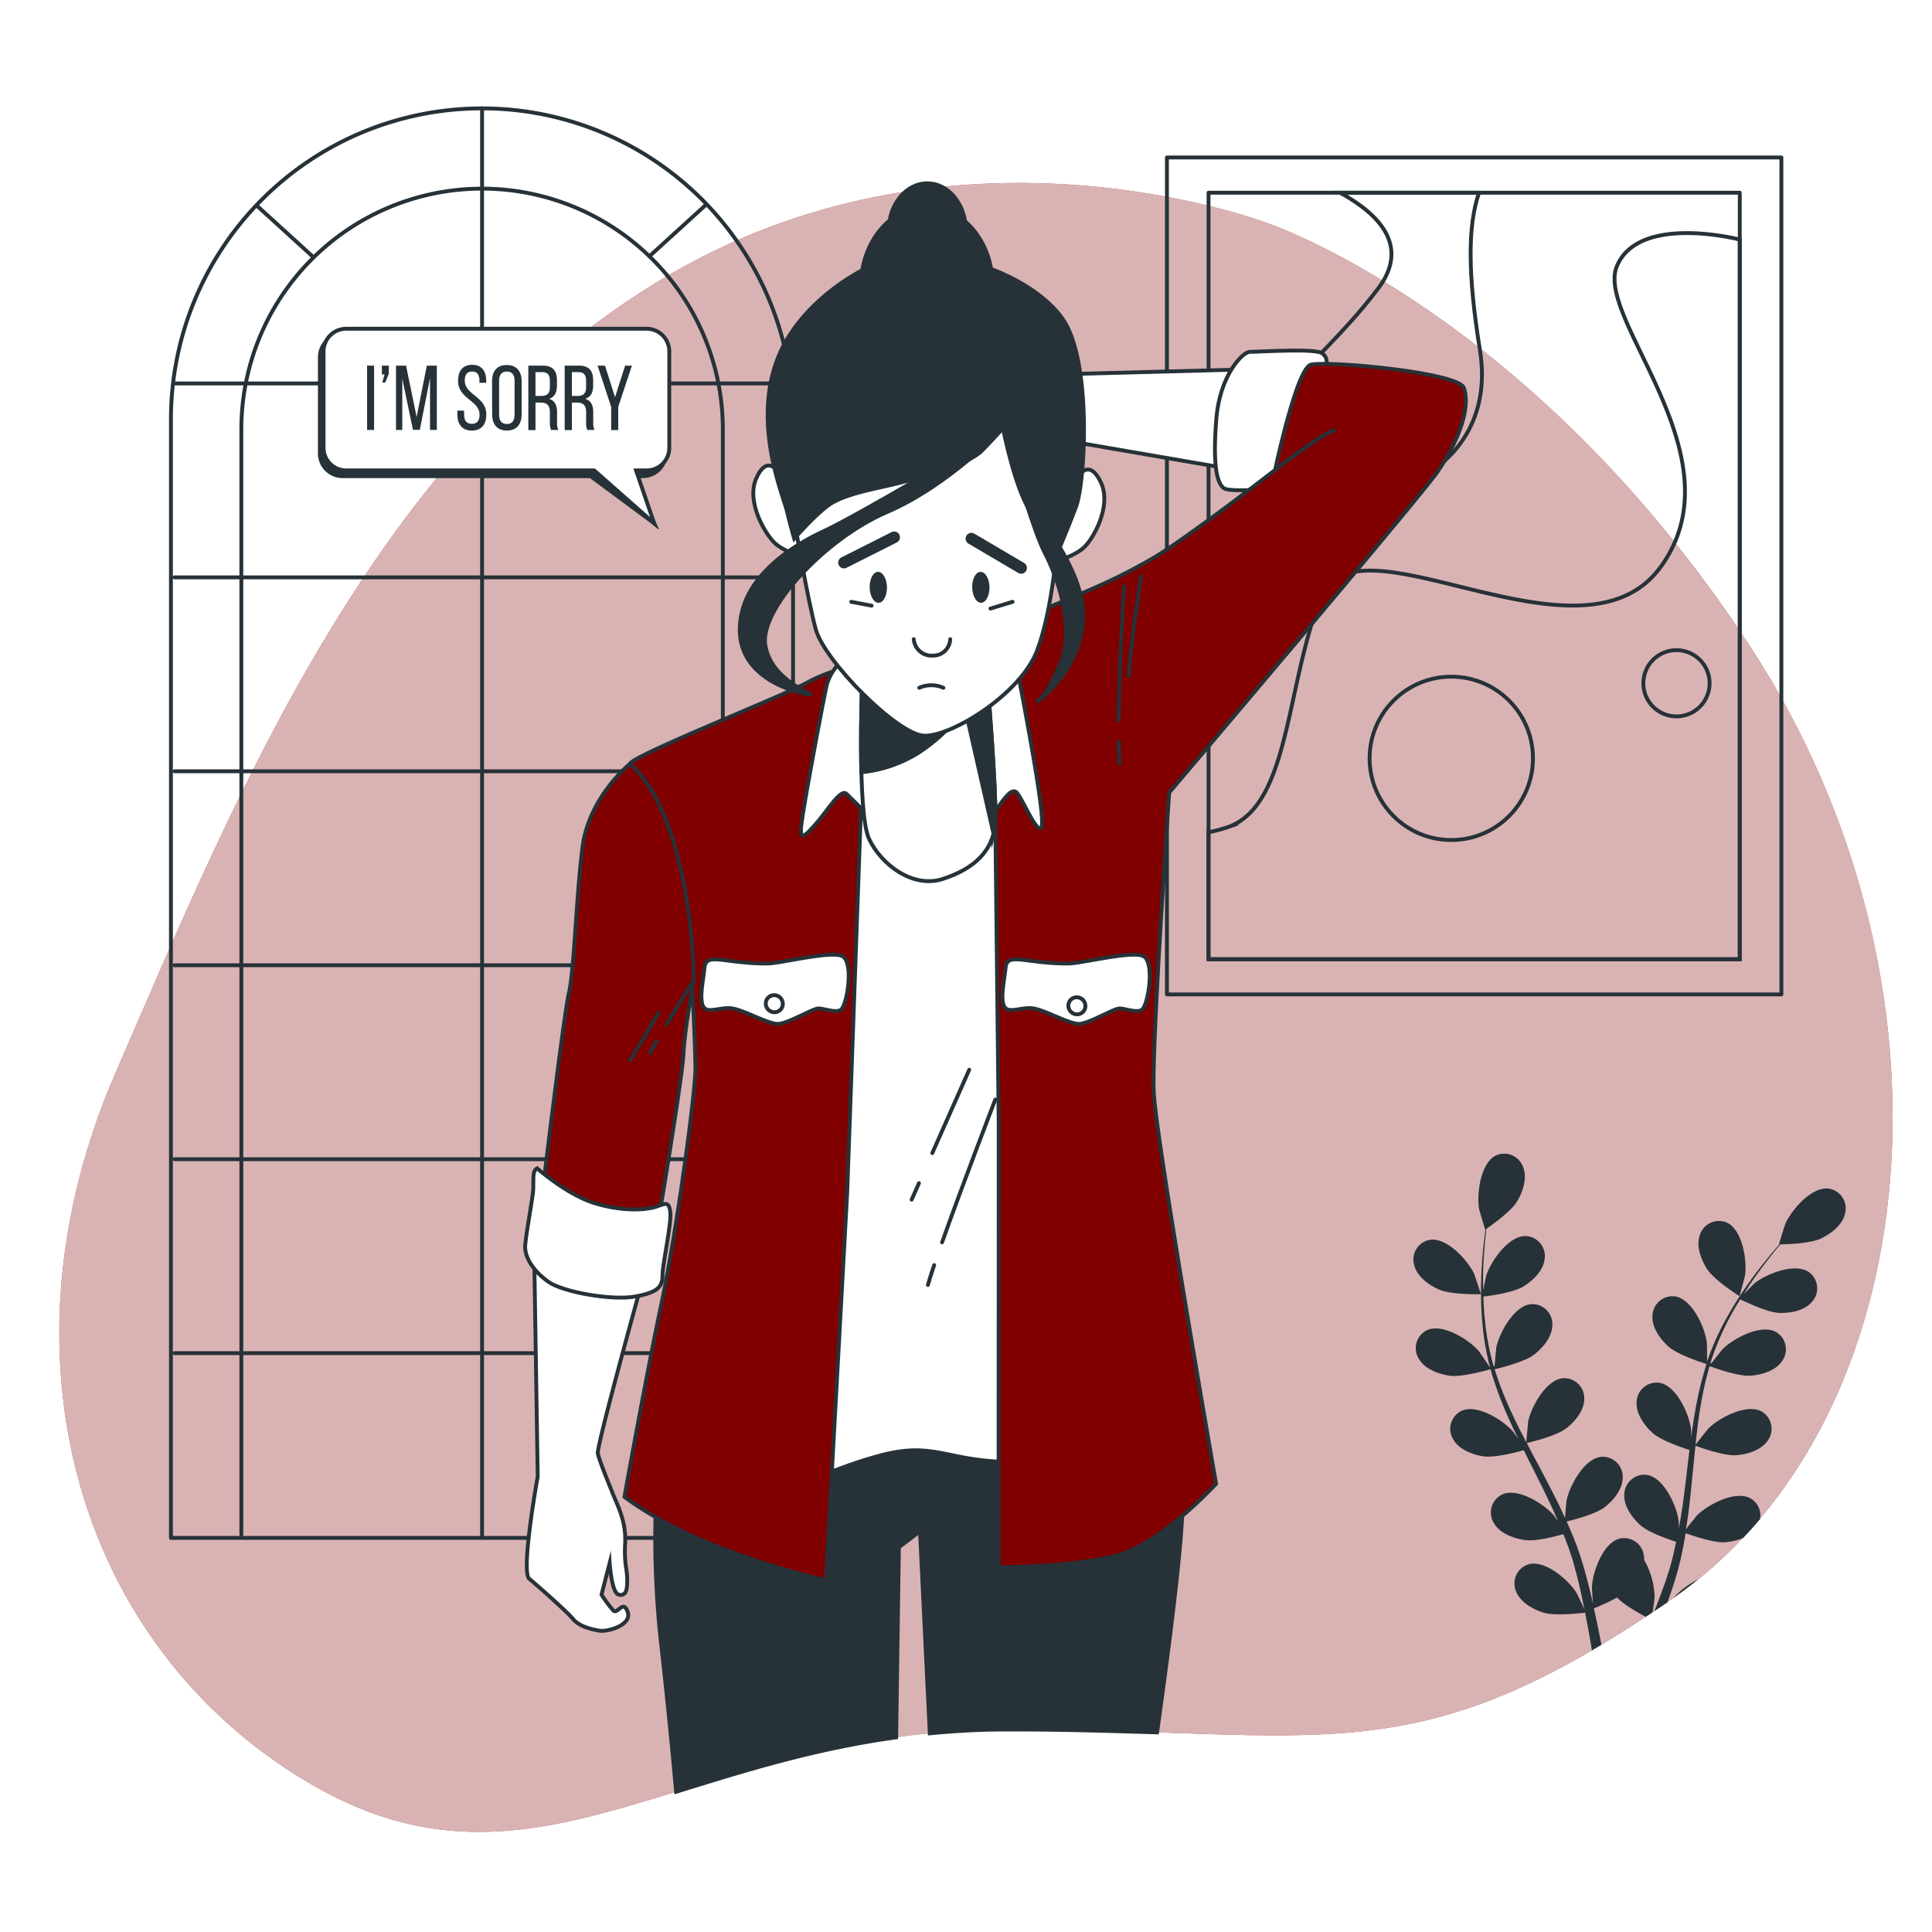<svg class="animated" id="freepik_stories-feeling-sorry" xmlns="http://www.w3.org/2000/svg" viewBox="0 0 500 500" version="1.1" xmlns:xlink="http://www.w3.org/1999/xlink" xmlns:svgjs="http://svgjs.com/svgjs"><style>svg#freepik_stories-feeling-sorry:not(.animated) .animable {opacity: 0;}svg#freepik_stories-feeling-sorry.animated #freepik--background-simple--inject-206 {animation: 1s 1 forwards cubic-bezier(.36,-0.01,.5,1.38) zoomIn;animation-delay: 0s;}svg#freepik_stories-feeling-sorry.animated #freepik--Window--inject-206 {animation: 1s 1 forwards cubic-bezier(.36,-0.01,.5,1.38) slideDown;animation-delay: 0s;}svg#freepik_stories-feeling-sorry.animated #freepik--Picture--inject-206 {animation: 1s 1 forwards cubic-bezier(.36,-0.01,.5,1.38) slideLeft;animation-delay: 0s;}svg#freepik_stories-feeling-sorry.animated #freepik--Plants--inject-206 {animation: 1s 1 forwards cubic-bezier(.36,-0.01,.5,1.38) slideUp,1.5s Infinite  linear wind;animation-delay: 0s,1s;}svg#freepik_stories-feeling-sorry.animated #freepik--Character--inject-206 {animation: 1s 1 forwards cubic-bezier(.36,-0.01,.5,1.38) zoomOut;animation-delay: 0s;}svg#freepik_stories-feeling-sorry.animated #freepik--bubble-speech--inject-206 {animation: 1s 1 forwards cubic-bezier(.36,-0.01,.5,1.38) lightSpeedRight;animation-delay: 0s;}            @keyframes zoomIn {                0% {                    opacity: 0;                    transform: scale(0.5);                }                100% {                    opacity: 1;                    transform: scale(1);                }            }                    @keyframes slideDown {                0% {                    opacity: 0;                    transform: translateY(-30px);                }                100% {                    opacity: 1;                    transform: translateY(0);                }            }                    @keyframes slideLeft {                0% {                    opacity: 0;                    transform: translateX(-30px);                }                100% {                    opacity: 1;                    transform: translateX(0);                }            }                    @keyframes slideUp {                0% {                    opacity: 0;                    transform: translateY(30px);                }                100% {                    opacity: 1;                    transform: inherit;                }            }                    @keyframes wind {                0% {                    transform: rotate( 0deg );                }                25% {                    transform: rotate( 1deg );                }                75% {                    transform: rotate( -1deg );                }            }                    @keyframes zoomOut {                0% {                    opacity: 0;                    transform: scale(1.5);                }                100% {                    opacity: 1;                    transform: scale(1);                }            }                    @keyframes lightSpeedRight {              from {                transform: translate3d(50%, 0, 0) skewX(-20deg);                opacity: 0;              }              60% {                transform: skewX(10deg);                opacity: 1;              }              80% {                transform: skewX(-2deg);              }              to {                opacity: 1;                transform: translate3d(0, 0, 0);              }            }        </style><g id="freepik--background-simple--inject-206" style="transform-origin: 252.579px 260.721px 0px;" class="animable"><path d="M328.83,58.06S249.49,26.89,173.61,70.88,61.28,205.38,29.83,277.82,19.63,425.43,79.41,461.1s98.47-13.38,181-13.52,105.06,12.73,172.29-33.76,76.55-160.45,20.22-246.54S328.83,58.06,328.83,58.06Z" style="fill: rgb(128, 0, 0); transform-origin: 252.579px 260.721px 0px;" id="el69foka10ohc" class="animable"></path><g id="elttw1cif4qua"><path d="M328.83,58.06S249.49,26.89,173.61,70.88,61.28,205.38,29.83,277.82,19.63,425.43,79.41,461.1s98.47-13.38,181-13.52,105.06,12.73,172.29-33.76,76.55-160.45,20.22-246.54S328.83,58.06,328.83,58.06Z" style="fill: rgb(255, 255, 255); opacity: 0.7; transform-origin: 252.579px 260.721px 0px;" class="animable"></path></g></g><g id="freepik--Window--inject-206" style="transform-origin: 124.74px 213.025px 0px;" class="animable"><path d="M124.76,28.05h0a80.48,80.48,0,0,1,80.48,80.48V398a0,0,0,0,1,0,0h-161a0,0,0,0,1,0,0V108.53a80.48,80.48,0,0,1,80.48-80.48Z" style="fill: none; stroke: rgb(38, 50, 56); stroke-linecap: round; stroke-linejoin: round; transform-origin: 124.74px 213.025px 0px;" id="elku17eulegx9" class="animable"></path><path d="M62.46,397.13v-286a62.31,62.31,0,0,1,62.3-62.31h0a62.31,62.31,0,0,1,62.31,62.31v286" style="fill: none; stroke: rgb(38, 50, 56); stroke-linecap: round; stroke-linejoin: round; transform-origin: 124.765px 222.975px 0px;" id="elsqu9u5veq7i" class="animable"></path><line x1="124.76" y1="28.05" x2="124.76" y2="397.57" style="fill: none; stroke: rgb(38, 50, 56); stroke-linecap: round; stroke-linejoin: round; transform-origin: 124.76px 212.81px 0px;" id="elvd4zhcdai6" class="animable"></line><line x1="45.15" y1="99.23" x2="204.16" y2="99.23" style="fill: none; stroke: rgb(38, 50, 56); stroke-linecap: round; stroke-linejoin: round; transform-origin: 124.655px 99.23px 0px;" id="el5zd9hx8wmme" class="animable"></line><line x1="45.15" y1="149.42" x2="204.16" y2="149.42" style="fill: none; stroke: rgb(38, 50, 56); stroke-linecap: round; stroke-linejoin: round; transform-origin: 124.655px 149.42px 0px;" id="elcg1ih0n8s4" class="animable"></line><line x1="45.15" y1="199.61" x2="204.16" y2="199.61" style="fill: none; stroke: rgb(38, 50, 56); stroke-linecap: round; stroke-linejoin: round; transform-origin: 124.655px 199.61px 0px;" id="elmjb72ijca5n" class="animable"></line><line x1="45.15" y1="249.81" x2="204.16" y2="249.81" style="fill: none; stroke: rgb(38, 50, 56); stroke-linecap: round; stroke-linejoin: round; transform-origin: 124.655px 249.81px 0px;" id="el96c7bp218xh" class="animable"></line><line x1="45.15" y1="300" x2="204.16" y2="300" style="fill: none; stroke: rgb(38, 50, 56); stroke-linecap: round; stroke-linejoin: round; transform-origin: 124.655px 300px 0px;" id="elcp1nj9xcwxa" class="animable"></line><line x1="45.15" y1="350.19" x2="204.16" y2="350.19" style="fill: none; stroke: rgb(38, 50, 56); stroke-linecap: round; stroke-linejoin: round; transform-origin: 124.655px 350.19px 0px;" id="el5nnxip5yp8s" class="animable"></line><line x1="66.41" y1="53.17" x2="80.83" y2="66.3" style="fill: none; stroke: rgb(38, 50, 56); stroke-linecap: round; stroke-linejoin: round; transform-origin: 73.62px 59.735px 0px;" id="el8z3w39e55j2" class="animable"></line><line x1="182.51" y1="53.17" x2="168.09" y2="66.3" style="fill: none; stroke: rgb(38, 50, 56); stroke-linecap: round; stroke-linejoin: round; transform-origin: 175.3px 59.735px 0px;" id="el08e6r8l1efne" class="animable"></line></g><g id="freepik--Picture--inject-206" style="transform-origin: 381.51px 149.05px 0px;" class="animable"><rect x="302" y="40.75" width="159.02" height="216.6" style="fill: none; stroke: rgb(38, 50, 56); stroke-linecap: round; stroke-linejoin: round; transform-origin: 381.51px 149.05px 0px;" id="elsc317a6sgi" class="animable"></rect><rect x="312.77" y="49.87" width="137.48" height="198.35" style="fill: none; stroke: rgb(38, 50, 56); stroke-linecap: round; stroke-linejoin: round; transform-origin: 381.51px 149.045px 0px;" id="elc5akk2cv2lk" class="animable"></rect><path d="M450.25,62c-2.25-.56-26.36-6.17-31.81,6.9-5.71,13.71,32,49.13,11.43,77.7s-78.85-14.85-88,8-8,53.7-24,59.42a34.22,34.22,0,0,1-5.12,1.36v32.9H450.25Z" style="fill: none; stroke: rgb(38, 50, 56); stroke-miterlimit: 10; transform-origin: 381.5px 154.304px 0px;" id="elwvtyudsfi6b" class="animable"></path><path d="M346.81,49.87c10.35,5.7,18,13.93,9.93,24.69-17.14,22.86-42.28,36.57-26.28,49.14S388.73,126,383,90.56c-3.16-19.59-3.17-32.18-.23-40.69Z" style="fill: none; stroke: rgb(38, 50, 56); stroke-miterlimit: 10; transform-origin: 354.439px 89.355px 0px;" id="eluxjegikq6pp" class="animable"></path><g id="elywrbh3bw9km"><circle cx="375.59" cy="196.26" r="21.14" style="fill: none; stroke: rgb(38, 50, 56); stroke-miterlimit: 10; transform-origin: 375.59px 196.26px 0px; transform: rotate(-22.81deg);" class="animable"></circle></g><path d="M442.44,176.83a8.57,8.57,0,1,1-8.57-8.57A8.57,8.57,0,0,1,442.44,176.83Z" style="fill: none; stroke: rgb(38, 50, 56); stroke-miterlimit: 10; transform-origin: 433.87px 176.83px 0px;" id="el7grg1axueas" class="animable"></path><path d="M359,106.56a6.86,6.86,0,1,1-6.85-6.86A6.85,6.85,0,0,1,359,106.56Z" style="fill: none; stroke: rgb(38, 50, 56); stroke-miterlimit: 10; transform-origin: 352.14px 106.56px 0px;" id="eleya85wpy3kw" class="animable"></path></g><g id="freepik--Plants--inject-206" style="transform-origin: 421.725px 362.846px 0px;" class="animable"><path d="M433.11,413.52q3.22-2.26,6.28-4.72A20.88,20.88,0,0,0,433.11,413.52Z" style="fill: rgb(38, 50, 56); transform-origin: 436.25px 411.16px 0px;" id="el6bwc86okbde" class="animable"></path><path d="M452.86,387.7c-3.9-2-10.87,1.7-13.64,4.45-.18.18-1.94,2.38-2.89,3.61.23-1.48.47-3,.66-4.46.54-4.34.95-8.75,1.38-13.15.13-1.35.27-2.69.42-4,.56.21,7.22,2.69,10.5,2.46,2.91-.21,6.57-1.28,8.25-3.87a5.18,5.18,0,0,0-1.74-7.51c-3.89-2-10.87,1.69-13.64,4.45-.21.21-2.74,3.38-3.35,4.22.31-3,.65-5.9,1.1-8.79a91,91,0,0,1,2.53-11.56c.26.1,7.2,2.72,10.56,2.48,2.91-.2,6.57-1.27,8.25-3.86a5.18,5.18,0,0,0-1.74-7.52c-3.89-2-10.86,1.7-13.64,4.45-.18.18-2.11,2.6-3,3.77l-.22-.12a68,68,0,0,1,4.59-11c1-1.95,2.06-3.76,3.13-5.49,1.25.62,7,3.39,10,3.51s6.67-.54,8.63-2.93a5.19,5.19,0,0,0-.9-7.66c-3.65-2.42-11,.49-14,2.92-.17.14-1.71,1.67-2.81,2.81.49-.78,1-1.59,1.48-2.32,1.83-2.76,3.68-5.17,5.33-7.3.95-1.2,1.83-2.26,2.67-3.25,1.54,0,7.73-.22,10.44-1.49s5.67-3.56,6.31-6.58a5.19,5.19,0,0,0-4.34-6.38c-4.35-.47-9.52,5.5-11.11,9.07-.14.31-1.74,5.38-1.66,5.38h.1c-.83.94-1.7,1.95-2.63,3.07-1.7,2.1-3.61,4.47-5.51,7.2a95.52,95.52,0,0,0-5.71,9.1,67.5,67.5,0,0,0-4.87,11,.57.57,0,0,0,0,.14c0-1.29,0-4.87-.07-5.15-.5-3.88-3.75-11.07-8.06-11.87a5.19,5.19,0,0,0-6,4.87c-.25,3.09,2,6.17,4.16,8.11,2.46,2.2,9.28,4.32,9.82,4.49a93.38,93.38,0,0,0-2.88,11.89c-.42,2.35-.77,4.72-1.08,7.1,0-1.11,0-2.1-.06-2.24-.51-3.88-3.76-11.07-8.06-11.87a5.19,5.19,0,0,0-6,4.88c-.25,3.08,2,6.16,4.16,8.11s8,3.9,9.52,4.39c-.11.91-.23,1.83-.34,2.74-.53,4.4-1,8.78-1.66,13.07-.22,1.51-.49,3-.76,4.47,0-1,0-1.81-.05-1.94-.5-3.88-3.75-11.07-8.06-11.87a5.19,5.19,0,0,0-6,4.88c-.25,3.08,2,6.16,4.16,8.11s7.43,3.71,9.25,4.3c-.32,1.51-.64,3-1,4.47-.28,1-.49,1.95-.82,2.92s-.62,1.93-.93,2.88c-.66,1.8-1.33,3.67-2,5.42-.3.78-.6,1.52-.9,2.27l3.42-2.32c.54-1.53,1.07-3.07,1.62-4.71.29-1,.58-1.92.87-2.9s.51-2,.78-3c.56-2.37,1-4.8,1.43-7.26,1.58.58,7.23,2.54,10.15,2.34a15,15,0,0,0,4.71-1.1c1.5-1.59,3-3.21,4.37-4.88A5,5,0,0,0,452.86,387.7Z" style="fill: rgb(38, 50, 56); transform-origin: 449.01px 362.272px 0px;" id="elfpb7w6ze1l" class="animable"></path><path d="M428.21,413.52a20.07,20.07,0,0,0-2.7-9.78,6.29,6.29,0,0,0-.07-1.15,5.18,5.18,0,0,0-6.34-4.39c-4.23,1.12-6.91,8.55-7.11,12.45,0,.23.14,2.75.26,4.33-.22-.92-.41-1.81-.64-2.76-.45-1.87-.94-3.73-1.47-5.72l-.88-2.9c-.27-1-.68-2-1-3-.84-2.29-1.8-4.56-2.81-6.84,1.63-.39,7.43-1.87,9.76-3.65s4.77-4.69,4.75-7.78a5.18,5.18,0,0,0-5.6-5.3c-4.35.47-8.13,7.4-8.92,11.23-.05.24-.31,3.05-.42,4.6-.62-1.36-1.23-2.73-1.91-4.08-1.94-3.92-4-7.83-6.1-11.73-.64-1.2-1.25-2.4-1.88-3.59.59-.14,7.51-1.75,10.12-3.75C407.55,368,410,365.07,410,362a5.18,5.18,0,0,0-5.59-5.31c-4.36.48-8.14,7.41-8.93,11.24,0,.29-.42,4.33-.46,5.37-1.37-2.64-2.72-5.29-3.93-7.94a90.58,90.58,0,0,1-4.28-11c.28-.06,7.51-1.71,10.18-3.76,2.32-1.77,4.78-4.68,4.76-7.77a5.19,5.19,0,0,0-5.6-5.31c-4.35.48-8.13,7.41-8.92,11.24,0,.25-.33,3.33-.43,4.8l-.25,0a65.94,65.94,0,0,1-2.23-11.69c-.24-2.18-.36-4.27-.42-6.31,1.38-.17,7.68-1,10.28-2.58s5.26-4.14,5.58-7.21a5.19,5.19,0,0,0-5-5.89c-4.38,0-8.89,6.47-10.1,10.19-.07.2-.5,2.33-.8,3.89,0-.92-.05-1.87-.05-2.75,0-3.31.22-6.35.43-9,.13-1.52.28-2.9.43-4.19,1.26-.87,6.33-4.44,7.89-7s2.76-6.09,1.62-9a5.19,5.19,0,0,0-7.13-2.94c-3.89,2-4.91,9.85-4.27,13.7.06.34,1.53,5.45,1.59,5.4l.08-.05c-.17,1.24-.34,2.56-.5,4-.26,2.69-.54,5.72-.62,9.05a94,94,0,0,0,.26,10.73,67.6,67.6,0,0,0,2,11.85c0,.05,0,.09,0,.14-.69-1.08-2.71-4.05-2.89-4.26-2.56-2.95-9.24-7.16-13.27-5.45a5.18,5.18,0,0,0-2.3,7.36c1.49,2.71,5,4,7.94,4.47,3.26.48,10.12-1.51,10.67-1.67a90.5,90.5,0,0,0,4.16,11.51c.94,2.18,2,4.35,3,6.51-.63-.91-1.2-1.73-1.29-1.83-2.56-3-9.24-7.17-13.27-5.46a5.18,5.18,0,0,0-2.29,7.36c1.49,2.71,5.05,4.05,7.94,4.47s8.81-1.15,10.36-1.59c.42.83.82,1.66,1.23,2.48,2,4,4,7.9,5.83,11.82.65,1.38,1.24,2.76,1.83,4.15-.55-.81-1-1.5-1.11-1.59-2.56-3-9.24-7.17-13.27-5.46a5.19,5.19,0,0,0-2.3,7.37c1.49,2.7,5,4,7.94,4.46s8.24-1,10.09-1.51c.57,1.44,1.14,2.87,1.62,4.29.31,1,.67,1.89.93,2.89s.54,2,.81,2.91c.45,1.87.92,3.8,1.32,5.63.28,1.28.52,2.5.78,3.73-.64-1.39-1.93-4.07-2.06-4.28-2.08-3.31-8-8.48-12.29-7.4a5.18,5.18,0,0,0-3.39,6.93c1.07,2.9,4.39,4.76,7.18,5.62,3.07.94,9.88.08,10.73,0,.41,2,.79,4,1.11,5.89.24,1.34.45,2.62.65,3.87l2.46-1.46c-.18-.94-.36-1.9-.56-2.89-.4-2.06-.88-4.27-1.39-6.52a55.44,55.44,0,0,0,6-2.82c1.7,1.85,5.42,3.93,7.44,5l1.76-1.18C427.94,415.66,428.2,413.73,428.21,413.52Z" style="fill: rgb(38, 50, 56); transform-origin: 397.306px 362.846px 0px;" id="elqhns6l71ih" class="animable"></path><path d="M372.45,333.75c3.14,1.37,10.83,1.2,10.83,1.2s-1.65-5-1.79-5.34c-1.69-3.53-7-9.35-11.36-8.76a5.17,5.17,0,0,0-4.16,6.49C366.69,330.35,369.77,332.58,372.45,333.75Z" style="fill: rgb(38, 50, 56); transform-origin: 374.53px 327.883px 0px;" id="elzfcw10dj39m" class="animable"></path><path d="M439.94,319.54c-1.06,2.91.28,6.47,1.87,8.92,1.86,2.88,8.37,7,8.38,7s1.39-5.11,1.44-5.44c.54-3.87-.7-11.67-4.64-13.58A5.19,5.19,0,0,0,439.94,319.54Z" style="fill: rgb(38, 50, 56); transform-origin: 445.656px 325.723px 0px;" id="el9nulvjzxq1i" class="animable"></path></g><g id="freepik--Character--inject-206" style="transform-origin: 257.632px 256.699px 0px;" class="animable"><path d="M325.07,95.53l-48.79,1.29-1,17.11L322.14,122s.12-16,4.43-26.09" style="fill: rgb(255, 255, 255); stroke: rgb(38, 50, 56); stroke-miterlimit: 10; transform-origin: 300.925px 108.765px 0px;" id="elaqney8fry2u" class="animable"></path><path d="M343,94.78A2.5,2.5,0,0,0,341,91.06c-3.37-.75-15.65,0-17.52,0s-7.73,6-8.67,17.14-.1,17.14,2.15,18.26,17.51-.37,17.51-.37,3.14-13.79,6-20.13A24.2,24.2,0,0,0,343,94.78Z" style="fill: rgb(255, 255, 255); stroke: rgb(38, 50, 56); stroke-miterlimit: 10; transform-origin: 328.876px 108.802px 0px;" id="el1oktjqn4589" class="animable"></path><path d="M299.45,448.34c3.14-22.29,6.76-50.38,6.6-60.36-.28-17.47-.78-20.23-.78-20.23H172.38L171.05,371a247.51,247.51,0,0,0-.07,53.34c1.68,14.72,3.08,29.06,4,39.37,16.95-5.24,35.38-11.1,56.95-14.09l.7-49.19,5.46-4.14,2.54,52.3c6.3-.61,12.86-1,19.73-1C275.13,447.56,288,448,299.45,448.34Z" style="fill: rgb(38, 50, 56); stroke: rgb(38, 50, 56); stroke-miterlimit: 10; transform-origin: 237.814px 415.73px 0px;" id="el4mzy31e7zhl" class="animable"></path><path d="M204.6,194.86h73.11l8.36,180.25s-10.52,3.68-26.16,3.22-18.48-5.52-33.12-1.38-15.52,7.36-26.13,5.06L190,379.71Z" style="fill: rgb(255, 255, 255); stroke: rgb(38, 50, 56); stroke-miterlimit: 10; transform-origin: 238.035px 288.818px 0px;" id="el35jjnbvaz9e" class="animable"></path><path d="M241.76,327.4c-.71,2.13-1.28,3.89-1.62,5.14" style="fill: none; stroke: rgb(38, 50, 56); stroke-linecap: round; stroke-miterlimit: 10; transform-origin: 240.95px 329.97px 0px;" id="el0y4vhn9ojb9l" class="animable"></path><path d="M257.58,284.57s-8.51,22.12-13.77,36.94" style="fill: none; stroke: rgb(38, 50, 56); stroke-linecap: round; stroke-miterlimit: 10; transform-origin: 250.695px 303.04px 0px;" id="ellrtx0wlzb9" class="animable"></path><line x1="237.82" y1="306.21" x2="235.93" y2="310.48" style="fill: none; stroke: rgb(38, 50, 56); stroke-linecap: round; stroke-miterlimit: 10; transform-origin: 236.875px 308.345px 0px;" id="elm6ku3578vo" class="animable"></line><line x1="250.84" y1="276.85" x2="241.28" y2="298.41" style="fill: none; stroke: rgb(38, 50, 56); stroke-linecap: round; stroke-miterlimit: 10; transform-origin: 246.06px 287.63px 0px;" id="elvjomvr653yb" class="animable"></line><path d="M257.56,209.94l.91,81.24-.05,114.41s19,0,30.51-3S314.72,384,314.72,384s-15.57-89.07-16.13-101.37,4-77.52,4-77.52,65.33-76.94,69.5-83.1c6.55-9.69,8.29-17.52,6.74-21.62s-35.89-7.08-39.6-6S330,121.62,330,121.62s-23.56,18.26-32.06,23.1-13.68,7.08-24.41,11.55a73.91,73.91,0,0,0-19.19,12.3Z" style="fill: rgb(128, 0, 0); stroke: rgb(38, 50, 56); stroke-miterlimit: 10; transform-origin: 316.85px 249.879px 0px;" id="el3q5jxqadg97" class="animable"></path><path d="M289.56,191.61c0,2.34.11,4.51.24,6.4" style="fill: none; stroke: rgb(38, 50, 56); stroke-miterlimit: 10; transform-origin: 289.68px 194.81px 0px;" id="elchfam1r5vyw" class="animable"></path><path d="M290.93,151.43s-1.32,19.72-1.39,35.37" style="fill: none; stroke: rgb(38, 50, 56); stroke-miterlimit: 10; transform-origin: 290.235px 169.115px 0px;" id="elh83ay099lco" class="animable"></path><path d="M295.36,148.82s-2.71,17.52-3.31,26.46" style="fill: none; stroke: rgb(38, 50, 56); stroke-miterlimit: 10; transform-origin: 293.705px 162.05px 0px;" id="elqvu0t4zlfi" class="animable"></path><path d="M330,121.62s12.58-9.86,15.61-10.37" style="fill: none; stroke: rgb(38, 50, 56); stroke-miterlimit: 10; transform-origin: 337.805px 116.435px 0px;" id="el2cc45utsx3k" class="animable"></path><path d="M222.87,207.7l-3.62,101L213.75,409a213.06,213.06,0,0,1-29.59-9.32c-14.63-6-22.55-12.3-22.55-12.3s5.82-32.42,9.64-50.31,8.82-54.78,8.73-60.74-.88-31.68-3.33-45.47-13.54-31.31-13.57-33.17,38.49-17.14,45.51-20.87a41.4,41.4,0,0,1,12.6-4.47l1.88.74Z" style="fill: rgb(128, 0, 0); stroke: rgb(38, 50, 56); stroke-miterlimit: 10; transform-origin: 192.34px 290.675px 0px;" id="eltf8vzafq2ll" class="animable"></path><path d="M222.24,167.83s-7,3.35-8.41,10.06-6.2,32.42-6.51,36.15,1.15,2.24,4.08-1.12,6.19-8.94,7.71-7.45l7.19,7.08h27.58a8.82,8.82,0,0,0,3.68-2.61c1.46-1.86,4-6.34,5.52-4.85s5.39,11.19,6.47,8.95-4.19-29.81-5.82-38.39S247.49,161.86,222.24,167.83Z" style="fill: rgb(255, 255, 255); stroke: rgb(38, 50, 56); stroke-miterlimit: 10; transform-origin: 238.487px 190.746px 0px;" id="elanykwvj8r18" class="animable"></path><path d="M223.12,176.4s-1.33,33.91,1.76,40.62,11.39,13,19.17,10.44,13.31-7.09,13.55-15.28S255.54,176,255.54,176Z" style="fill: rgb(255, 255, 255); stroke: rgb(38, 50, 56); stroke-miterlimit: 10; transform-origin: 240.226px 202.022px 0px;" id="elpfsop91zaff" class="animable"></path><path d="M257.6,212.18c.24-8.2-2.06-36.15-2.06-36.15l-32.42.37s-.48,12.23-.19,23.45a33.89,33.89,0,0,0,15-5.18,45.34,45.34,0,0,0,11.82-11.34l7.36,32.39A16.33,16.33,0,0,0,257.6,212.18Z" style="fill: rgb(38, 50, 56); stroke: rgb(38, 50, 56); stroke-miterlimit: 10; transform-origin: 240.227px 195.875px 0px;" id="elqee05yfjvzc" class="animable"></path><path d="M201.16,121.82s-2.82-4.13-5.48,2.07,2.64,14.82,5.09,16.89,9,4.82,9,1.72-2.68-16.54-4.82-21.36S201.16,121.82,201.16,121.82Z" style="fill: rgb(255, 255, 255); stroke: rgb(38, 50, 56); stroke-miterlimit: 10; transform-origin: 202.361px 131.527px 0px;" id="el92d0dmgv7a" class="animable"></path><path d="M279.4,122.86s2.69-4.14,5.55,2.07-2.18,14.81-4.56,16.88-8.88,4.83-8.93,1.72,2.15-16.54,4.14-21.36S279.4,122.86,279.4,122.86Z" style="fill: rgb(255, 255, 255); stroke: rgb(38, 50, 56); stroke-miterlimit: 10; transform-origin: 278.632px 132.56px 0px;" id="el8h22xu4o7px" class="animable"></path><path d="M205.87,136.3s3,18.26,5.24,26.53,21.11,27.23,28,27.57,25-10.68,29.29-22.05,5.39-29.64,5.38-30.67,2.34-25.85-4.34-34.81-34.58-7.58-48.25-.34S200.11,120.79,205.87,136.3Z" style="fill: rgb(255, 255, 255); stroke: rgb(38, 50, 56); stroke-miterlimit: 10; transform-origin: 239.037px 143.513px 0px;" id="elmng59rlg9cq" class="animable"></path><path d="M229.55,152c0,2.19-.94,4-2.18,4s-2.27-1.77-2.3-4,.94-4,2.18-4S229.51,149.79,229.55,152Z" style="fill: rgb(38, 50, 56); transform-origin: 227.31px 152px 0px;" id="elr2u7oigg8hr" class="animable"></path><path d="M256.08,152c0,2.19-.94,4-2.17,4s-2.27-1.77-2.31-4,.94-4,2.18-4S256.05,149.79,256.08,152Z" style="fill: rgb(38, 50, 56); transform-origin: 253.839px 152px 0px;" id="ell8c6nrqp22c" class="animable"></path><line x1="231.41" y1="139.05" x2="218.42" y2="145.6" style="fill: none; stroke: rgb(38, 50, 56); stroke-linecap: round; stroke-miterlimit: 10; stroke-width: 3px; transform-origin: 224.915px 142.325px 0px;" id="elzotbumkla7" class="animable"></line><line x1="251.4" y1="139.4" x2="264.27" y2="146.98" style="fill: none; stroke: rgb(38, 50, 56); stroke-linecap: round; stroke-miterlimit: 10; stroke-width: 3px; transform-origin: 257.835px 143.19px 0px;" id="elcxypryk89h4" class="animable"></line><path d="M245.91,165.42a4.42,4.42,0,0,1-4.65,4.25,4.59,4.59,0,0,1-4.78-4.25" style="fill: none; stroke: rgb(38, 50, 56); stroke-linecap: round; stroke-miterlimit: 10; transform-origin: 241.195px 167.548px 0px;" id="elcqxz20dcrmb" class="animable"></path><path d="M237.9,178a7.72,7.72,0,0,1,6.25,0" style="fill: none; stroke: rgb(38, 50, 56); stroke-linecap: round; stroke-miterlimit: 10; transform-origin: 241.025px 177.67px 0px;" id="el71b9o2ordba" class="animable"></path><line x1="220.3" y1="155.75" x2="225.57" y2="156.75" style="fill: none; stroke: rgb(38, 50, 56); stroke-linecap: round; stroke-miterlimit: 10; transform-origin: 222.935px 156.25px 0px;" id="elxhoy0gi1uyc" class="animable"></line><line x1="262.05" y1="155.75" x2="256.33" y2="157.5" style="fill: none; stroke: rgb(38, 50, 56); stroke-linecap: round; stroke-miterlimit: 10; transform-origin: 259.19px 156.625px 0px;" id="elpbjk567w41" class="animable"></line><path d="M224.11,69.44s-17.79,8.28-23.39,24.82,1.92,33.77,3,38.25,1.83,6.89,1.83,6.89,5.08-5.86,8.83-8.62,11.3-4.13,15.77-5.17,19.91-4.82,24-9,5.42-5.86,5.42-5.86,3.38,17.57,7.94,22.74a25.66,25.66,0,0,1,5.68,10.68s3-6.89,5.31-13.09,3.93-34.81-2.47-46.87S242.58,60.49,224.11,69.44Z" style="fill: rgb(38, 50, 56); stroke: rgb(38, 50, 56); stroke-miterlimit: 10; transform-origin: 239.604px 105.223px 0px;" id="elut6rp9ftp6" class="animable"></path><path d="M259.57,110.8s-13.9,14.81-30,21.71-33,25.15-31.51,34.46,12.95,12.75,11.57,12.75-18.31-3.1-18.18-16.89,14.47-22.05,22-25.5S252.75,115.28,259.57,110.8Z" style="fill: rgb(38, 50, 56); stroke: rgb(38, 50, 56); stroke-miterlimit: 10; transform-origin: 225.51px 145.26px 0px;" id="eld6faq5p5e4" class="animable"></path><path d="M262.83,121.14s4.74,16.54,7.59,22,7.87,18.61,4.23,27.91-6.38,10.68-6.38,10.68,12.27-8.61,12.05-22.74S265.05,130.78,262.83,121.14Z" style="fill: rgb(38, 50, 56); stroke: rgb(38, 50, 56); stroke-miterlimit: 10; transform-origin: 271.576px 151.435px 0px;" id="elcz251ijr1ce" class="animable"></path><g id="elqfou77wgtph"><ellipse cx="239.86" cy="73.99" rx="17.05" ry="20.51" style="fill: rgb(38, 50, 56); stroke: rgb(38, 50, 56); stroke-miterlimit: 10; transform-origin: 239.86px 73.99px 0px; transform: rotate(-87.97deg);" class="animable"></ellipse></g><g id="elrrpb8uuj9tl"><ellipse cx="239.98" cy="59.68" rx="9.99" ry="12.24" style="fill: rgb(38, 50, 56); stroke: rgb(38, 50, 56); stroke-miterlimit: 10; transform-origin: 239.98px 59.68px 0px; transform: rotate(-88.19deg);" class="animable"></ellipse></g><path d="M138.27,325.84l.89,56.28s-4.45,24.59-2.19,26.46,9.83,8.57,11.35,10.43,4.51,2.61,6.75,3,8.55-1.49,7.38-4.84-2.6.74-3.73-.38a32.87,32.87,0,0,1-3.05-4.09l2.11-8.2s.49,7.82,2.36,8.2,2.22-1.12,2.17-4.1-.8-3.73-.52-9.32-2-9.69-3.18-12.67-3.49-8.57-3.89-10.44,11.94-46.21,11.94-46.21S158.55,335.16,138.27,325.84Z" style="fill: rgb(255, 255, 255); stroke: rgb(38, 50, 56); stroke-miterlimit: 10; transform-origin: 151.495px 373.95px 0px;" id="el3b504x8eluy" class="animable"></path><path d="M163.08,197.64s-10.67,8.57-12.33,21.62-2.11,31.67-3.5,37.64-7,52.92-7,52.92,5.3,5.21,9.8,7.45,14.54.37,16,0a31.7,31.7,0,0,0,4.44-1.86s6.13-36.53,6.41-42.86,2.68-19,2.68-19S179.34,212.55,163.08,197.64Z" style="fill: rgb(128, 0, 0); stroke: rgb(38, 50, 56); stroke-miterlimit: 10; transform-origin: 159.915px 257.997px 0px;" id="el2ztug62sewd" class="animable"></path><path d="M170.08,269.19c-.82,1.44-1.53,2.71-2,3.68" style="fill: none; stroke: rgb(38, 50, 56); stroke-miterlimit: 10; transform-origin: 169.08px 271.03px 0px;" id="elxletqgrmbwp" class="animable"></path><path d="M179.62,253.54s-3.93,6.21-7.34,11.91" style="fill: none; stroke: rgb(38, 50, 56); stroke-miterlimit: 10; transform-origin: 175.95px 259.495px 0px;" id="elilaanc2s53" class="animable"></path><line x1="170.67" y1="261.74" x2="162.88" y2="274.72" style="fill: none; stroke: rgb(38, 50, 56); stroke-miterlimit: 10; transform-origin: 166.775px 268.23px 0px;" id="el4gfqtpg6prs" class="animable"></line><path d="M139,302.36s7.56,6.71,14.68,8.95,13.07,1.86,15.67,1.12,3.69-1.87,4.11,1.11-2,13.42-2,16.4-1,4.47-7,5.59-18.65-1.12-22.42-3.73-6.43-6.33-6.11-9.69,1.69-10.8,2-13.41S137.54,303.11,139,302.36Z" style="fill: rgb(255, 255, 255); stroke: rgb(38, 50, 56); stroke-miterlimit: 10; transform-origin: 154.706px 319.093px 0px;" id="el6qibvvzghmk" class="animable"></path><path d="M218.4,247.73a2,2,0,0,0-.29-.22c-2.64-1.65-16.17,1.85-19.6,1.85-11.13,0-15.73-3-16.17,1s-1.39,8.1-.34,10.12,4.55,0,7.59.51,9.17,4,11.7,4,9-4,10.56-4,5.08,1.51,6.08,0C219.5,258.52,220.6,249.84,218.4,247.73Z" style="fill: rgb(255, 255, 255); stroke: rgb(38, 50, 56); stroke-miterlimit: 10; transform-origin: 200.58px 256.029px 0px;" id="eli7gs7e98lx" class="animable"></path><path d="M202.59,259.75a2.16,2.16,0,0,1-2.17,2.21,2.25,2.25,0,0,1-2.24-2.21,2.16,2.16,0,0,1,2.17-2.2A2.25,2.25,0,0,1,202.59,259.75Z" style="fill: none; stroke: rgb(38, 50, 56); stroke-linecap: round; stroke-miterlimit: 10; transform-origin: 200.385px 259.755px 0px;" id="elbzb8p51s0gm" class="animable"></path><path d="M296.31,247.73a2,2,0,0,0-.29-.22c-2.65-1.65-16.17,1.85-19.6,1.85-11.13,0-15.73-3-16.17,1s-1.39,8.1-.35,10.12,4.56,0,7.6.51,9.17,4,11.7,4,9-4,10.56-4,5.08,1.51,6.08,0C297.4,258.52,298.51,249.84,296.31,247.73Z" style="fill: rgb(255, 255, 255); stroke: rgb(38, 50, 56); stroke-miterlimit: 10; transform-origin: 278.488px 256.029px 0px;" id="eldcga5keipe5" class="animable"></path><path d="M280.9,260.31a2.16,2.16,0,0,1-2.17,2.2,2.25,2.25,0,0,1-2.24-2.2,2.16,2.16,0,0,1,2.17-2.21A2.25,2.25,0,0,1,280.9,260.31Z" style="fill: none; stroke: rgb(38, 50, 56); stroke-linecap: round; stroke-miterlimit: 10; transform-origin: 278.695px 260.305px 0px;" id="elujsljsun1os" class="animable"></path></g><g id="freepik--bubble-speech--inject-206" style="transform-origin: 127.995px 110.255px 0px;" class="animable"><path d="M166.39,86.56H88.65a5.87,5.87,0,0,0-5.87,5.87v24.94a5.86,5.86,0,0,0,5.87,5.86h64.18l16.47,12.2-5.66-12.2h2.75a5.86,5.86,0,0,0,5.87-5.86V92.43A5.87,5.87,0,0,0,166.39,86.56Z" style="fill: rgb(38, 50, 56); stroke: rgb(38, 50, 56); stroke-miterlimit: 10; transform-origin: 127.52px 110.995px 0px;" id="elkyk4dy1u0bl" class="animable"></path><path d="M167.35,85.08H89.61a5.86,5.86,0,0,0-5.87,5.86v24.94a5.86,5.86,0,0,0,5.87,5.86h64.18l15.51,13.69-4.7-13.69h2.75a5.86,5.86,0,0,0,5.86-5.86V90.94A5.86,5.86,0,0,0,167.35,85.08Z" style="fill: rgb(255, 255, 255); stroke: rgb(38, 50, 56); stroke-miterlimit: 10; transform-origin: 128.475px 110.255px 0px;" id="elzfr27fqprye" class="animable"></path><path d="M96.81,94.62v16.65H95V94.62Z" style="fill: rgb(38, 50, 56); transform-origin: 95.905px 102.945px 0px;" id="elav0va5p0d9n" class="animable"></path><path d="M99.69,99h-.76l.59-2.09h-.69V94.62h1.79v2.12Z" style="fill: rgb(38, 50, 56); transform-origin: 99.725px 96.81px 0px;" id="elca5felourqq" class="animable"></path><path d="M108.65,111.24h-1.78L104.11,98v13.27h-1.62V94.62h2.6l2.73,13.29,2.64-13.29h2.59v16.65h-1.76V97.88Z" style="fill: rgb(38, 50, 56); transform-origin: 107.77px 102.945px 0px;" id="elhfhzksc1ltb" class="animable"></path><path d="M125.84,98.62v.45h-1.76v-.55c0-1.5-.57-2.37-1.9-2.37s-1.9.87-1.9,2.35c0,3.73,5.58,4.09,5.58,8.77,0,2.52-1.21,4.16-3.75,4.16s-3.74-1.64-3.74-4.16v-1h1.74v1.05c0,1.49.62,2.37,2,2.37s2-.88,2-2.37c0-3.71-5.56-4.07-5.56-8.75,0-2.57,1.18-4.16,3.68-4.16S125.84,96.1,125.84,98.62Z" style="fill: rgb(38, 50, 56); transform-origin: 122.115px 102.92px 0px;" id="elnv5w1wkkai" class="animable"></path><path d="M127.34,98.64c0-2.54,1.26-4.18,3.8-4.18S135,96.1,135,98.64v8.61c0,2.52-1.26,4.18-3.83,4.18s-3.8-1.66-3.8-4.18Zm1.83,8.7c0,1.52.64,2.4,2,2.4s2-.88,2-2.4V98.55c0-1.5-.61-2.4-2-2.4s-2,.9-2,2.4Z" style="fill: rgb(38, 50, 56); transform-origin: 131.17px 102.945px 0px;" id="elvtoaj22fubm" class="animable"></path><path d="M140.44,94.62c2.61,0,3.7,1.33,3.7,3.81v1.35c0,1.83-.64,3-2.06,3.43,1.52.45,2.09,1.68,2.09,3.47v2.59a4.18,4.18,0,0,0,.33,2h-1.88a4.46,4.46,0,0,1-.31-2v-2.61c0-1.88-.88-2.47-2.42-2.47h-1.31v7.11h-1.85V94.62Zm-.48,7.85c1.47,0,2.35-.48,2.35-2.28v-1.6c0-1.49-.54-2.28-1.92-2.28h-1.81v6.16Z" style="fill: rgb(38, 50, 56); transform-origin: 140.615px 102.96px 0px;" id="el1bh8czr9uov" class="animable"></path><path d="M149.8,94.62c2.62,0,3.71,1.33,3.71,3.81v1.35c0,1.83-.64,3-2.07,3.43,1.52.45,2.09,1.68,2.09,3.47v2.59a4.18,4.18,0,0,0,.34,2H152a4.33,4.33,0,0,1-.31-2v-2.61c0-1.88-.88-2.47-2.43-2.47H148v7.11h-1.86V94.62Zm-.47,7.85c1.47,0,2.35-.48,2.35-2.28v-1.6c0-1.49-.55-2.28-1.93-2.28H148v6.16Z" style="fill: rgb(38, 50, 56); transform-origin: 150.005px 102.96px 0px;" id="elgstxmygpegl" class="animable"></path><path d="M158.17,105.3l-3.52-10.68h1.93l2.59,8.18,2.61-8.18h1.76L160,105.3v6h-1.83Z" style="fill: rgb(38, 50, 56); transform-origin: 159.095px 102.96px 0px;" id="elmmv087wvl4h" class="animable"></path></g><defs>     <filter id="active" height="200%">         <feMorphology in="SourceAlpha" result="DILATED" operator="dilate" radius="2"></feMorphology>                <feFlood flood-color="#32DFEC" flood-opacity="1" result="PINK"></feFlood>        <feComposite in="PINK" in2="DILATED" operator="in" result="OUTLINE"></feComposite>        <feMerge>            <feMergeNode in="OUTLINE"></feMergeNode>            <feMergeNode in="SourceGraphic"></feMergeNode>        </feMerge>    </filter>    <filter id="hover" height="200%">        <feMorphology in="SourceAlpha" result="DILATED" operator="dilate" radius="2"></feMorphology>                <feFlood flood-color="#ff0000" flood-opacity="0.5" result="PINK"></feFlood>        <feComposite in="PINK" in2="DILATED" operator="in" result="OUTLINE"></feComposite>        <feMerge>            <feMergeNode in="OUTLINE"></feMergeNode>            <feMergeNode in="SourceGraphic"></feMergeNode>        </feMerge>            <feColorMatrix type="matrix" values="0   0   0   0   0                0   1   0   0   0                0   0   0   0   0                0   0   0   1   0 "></feColorMatrix>    </filter></defs></svg>